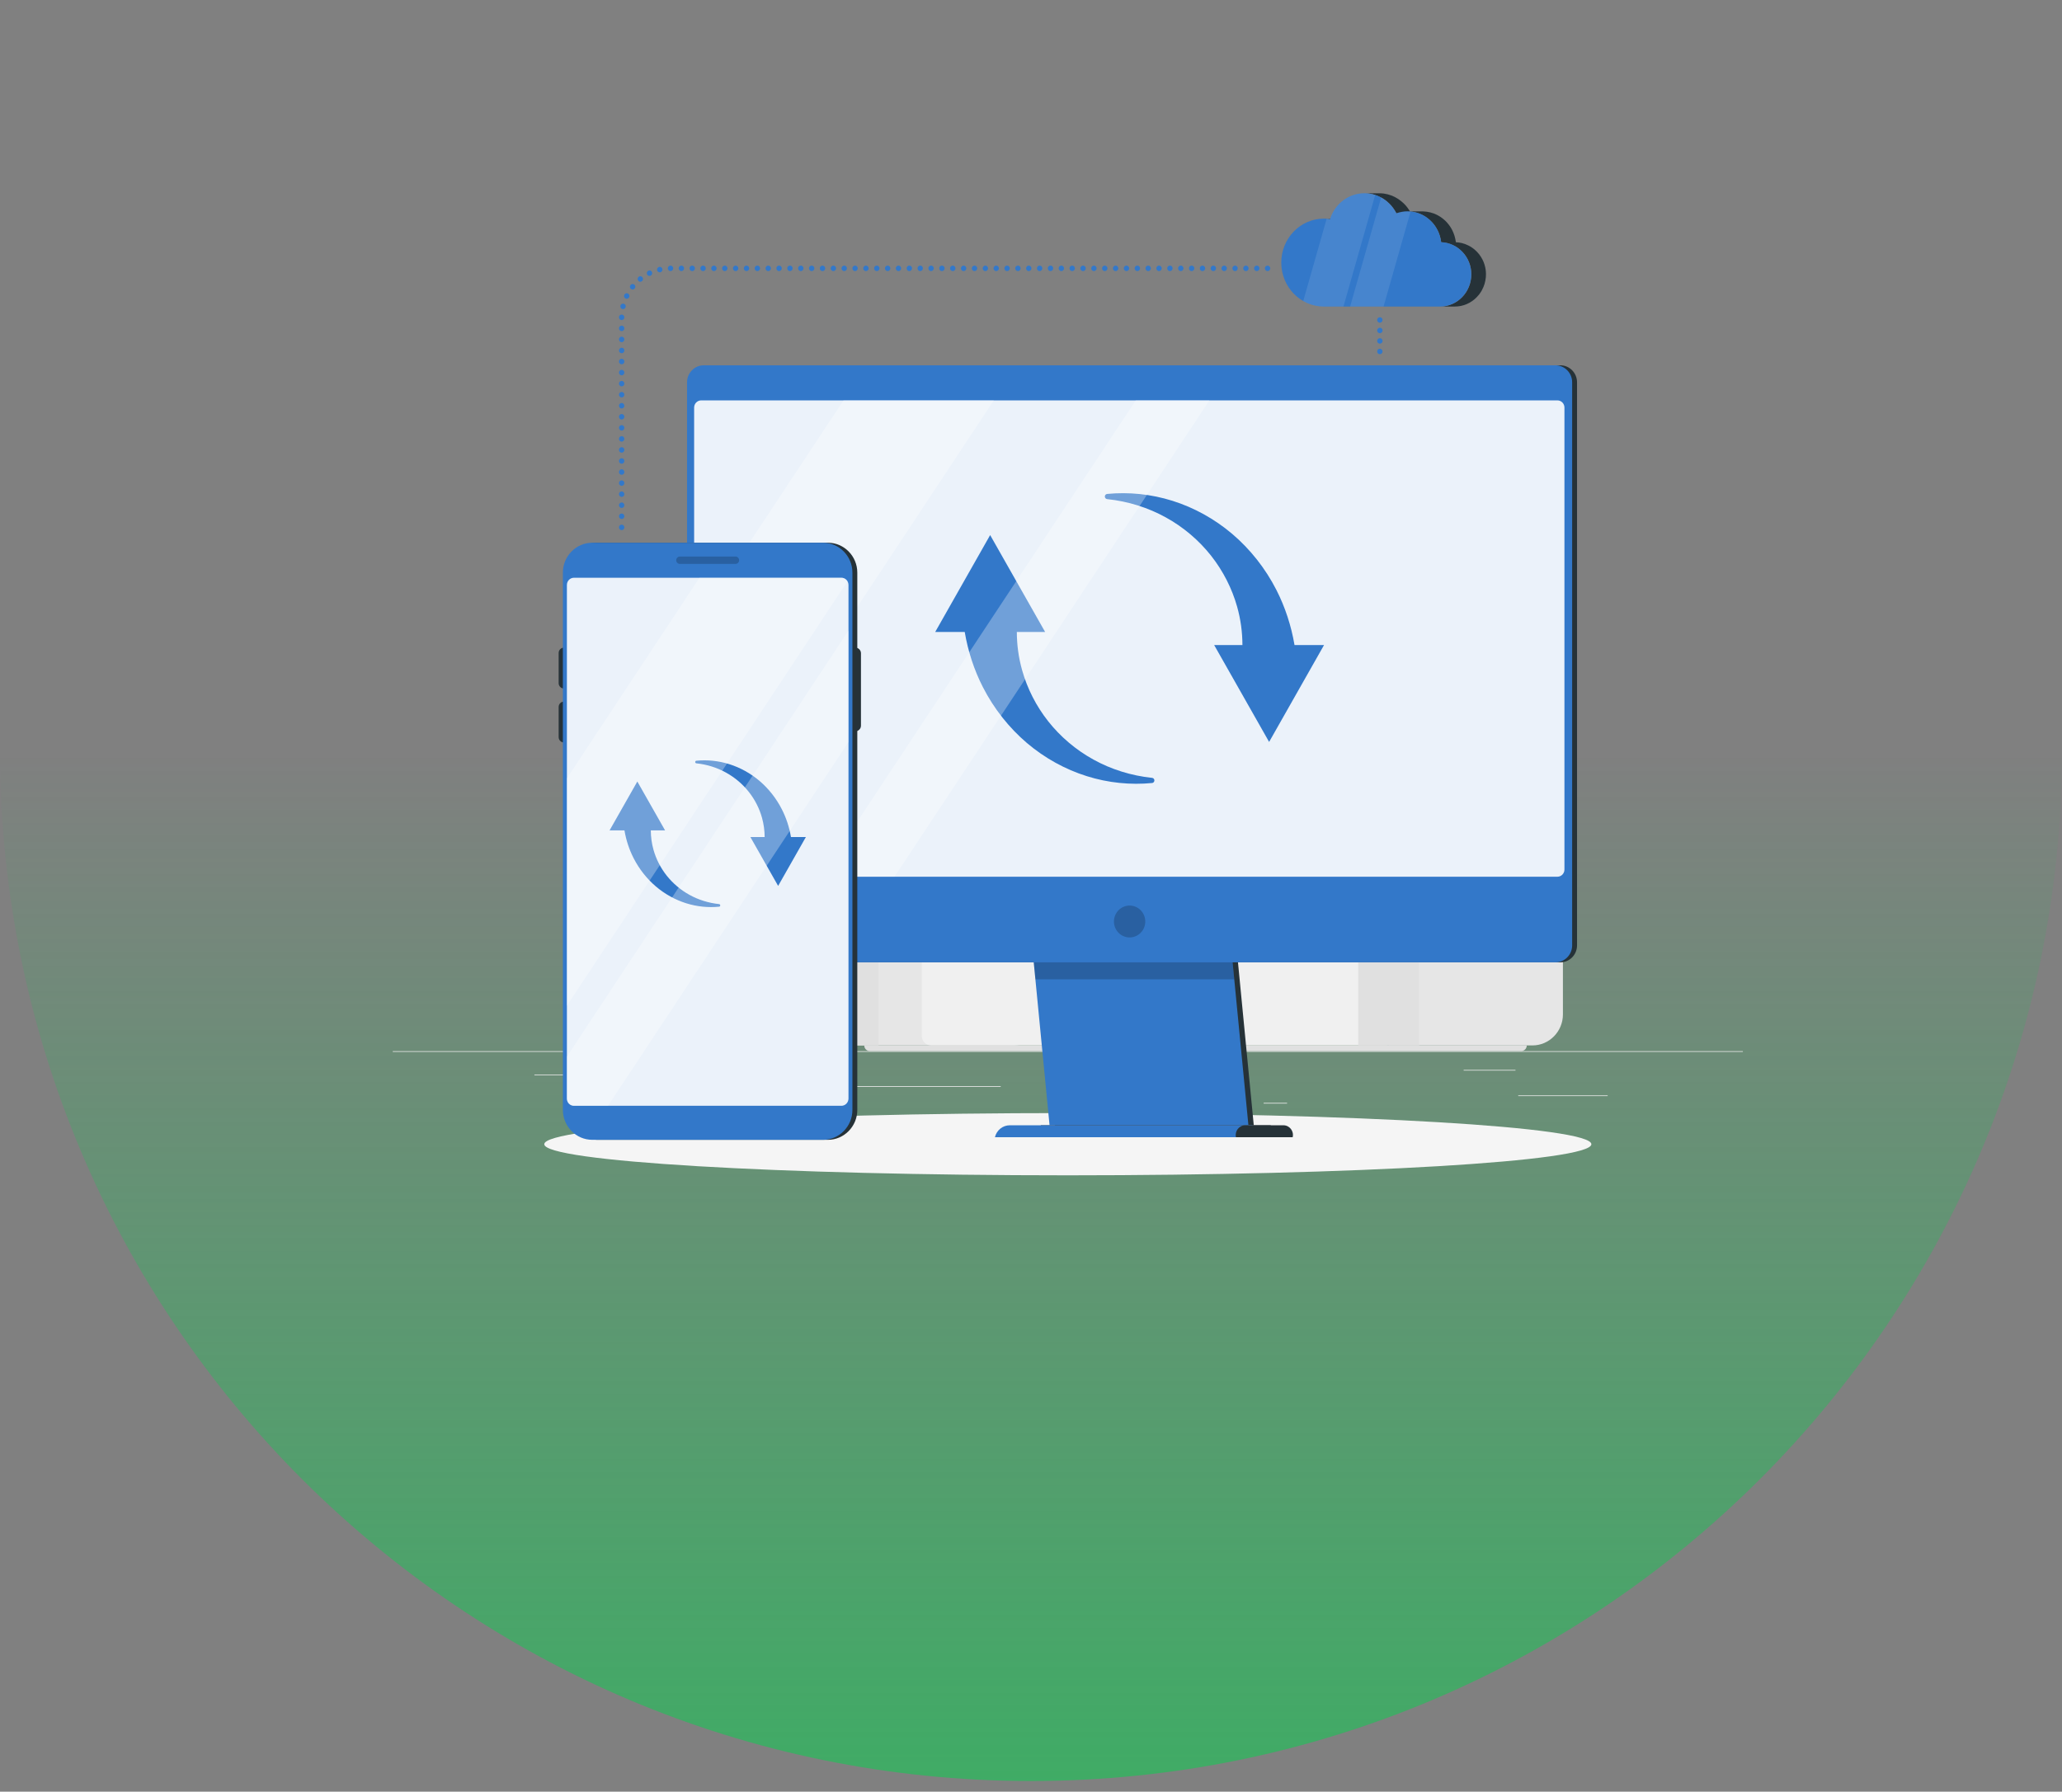 <svg width="84" height="73" viewBox="0 0 84 73" fill="none" xmlns="http://www.w3.org/2000/svg">
<rect x="0" y="0" width="84" height="73" fill="#808080" stroke="none"/>
<path d="M84 30.565C84 53.761 65.196 72.565 42 72.565C18.804 72.565 0 53.761 0 30.565C0 -7.563 22.025 35.418 45.221 35.418C68.417 35.418 84 7.369 84 30.565Z" fill="url(#paint0_linear_5661_8116)" fill-opacity="0.62"/>
<path d="M71 42.829H16V42.856H71V42.829Z" fill="#EBEBEB"/>
<path d="M65.491 44.631H61.848V44.658H65.491V44.631Z" fill="#EBEBEB"/>
<path d="M52.432 44.935H51.477V44.963H52.432V44.935Z" fill="#EBEBEB"/>
<path d="M61.736 43.592H59.625V43.619H61.736V43.592Z" fill="#EBEBEB"/>
<path d="M26.52 43.78H21.77V43.807H26.52V43.78Z" fill="#EBEBEB"/>
<path d="M28.196 43.78H27.5V43.807H28.196V43.78Z" fill="#EBEBEB"/>
<path d="M40.766 44.252H30.461V44.28H40.766V44.252Z" fill="#EBEBEB"/>
<path d="M32.118 42.417H34.164V31.524H32.118V42.417Z" fill="#F0F0F0"/>
<path d="M24.849 42.827H33.77V42.417H24.849V42.827Z" fill="#F0F0F0"/>
<path d="M32.117 31.525H24.457V42.418H32.117V31.525Z" fill="#F5F5F5"/>
<path d="M31.776 35.102V38.389H24.796V35.102H31.776ZM31.826 35.051H24.746V38.438H31.826V35.051Z" fill="#E0E0E0"/>
<path d="M28.587 36.748C28.587 36.917 28.452 37.055 28.286 37.055C28.12 37.055 27.984 36.917 27.984 36.748C27.984 36.579 28.12 36.441 28.286 36.441C28.452 36.441 28.587 36.579 28.587 36.748Z" fill="#E0E0E0"/>
<path d="M31.826 31.883H24.746V34.382H31.826V31.883Z" fill="#F0F0F0"/>
<path d="M31.826 39.108H24.746V41.607H31.826V39.108Z" fill="#F0F0F0"/>
<path d="M26.24 31.883H24.746V34.382H26.24V31.883Z" fill="#E0E0E0"/>
<path d="M26.24 39.108H24.746V41.607H26.24V39.108Z" fill="#E0E0E0"/>
<path d="M41.289 42.594C41.97 42.594 42.527 42.026 42.527 41.333V30.521C42.527 29.828 41.97 29.26 41.289 29.26H34.547V42.594H41.289Z" fill="#E6E6E6"/>
<path d="M34.547 29.26C33.866 29.26 33.309 29.828 33.309 30.521V41.049C33.309 41.903 33.987 42.594 34.825 42.594H35.786V30.521C35.786 29.827 35.228 29.26 34.547 29.26Z" fill="#E0E0E0"/>
<path d="M61.639 34.016L62.076 28.502C62.155 27.504 61.418 26.689 60.439 26.689H44.694C43.714 26.689 42.848 27.505 42.769 28.502L42.332 34.016C42.278 34.689 42.776 35.241 43.438 35.241H60.34C61.001 35.241 61.587 34.69 61.639 34.016Z" fill="#E0E0E0"/>
<path d="M59.436 34.016L59.873 28.502C59.952 27.504 59.215 26.689 58.236 26.689H42.491C41.511 26.689 40.645 27.505 40.566 28.502L40.129 34.016C40.075 34.689 40.573 35.241 41.234 35.241H58.137C58.798 35.241 59.383 34.69 59.436 34.016Z" fill="#F0F0F0"/>
<path d="M37.931 30.056C37.931 30.056 37.608 29.809 37.725 29.677C37.841 29.544 38.373 29.797 38.373 29.797C38.373 29.797 41.364 29.412 43.124 29.482C43.137 29.24 43.371 29.147 43.56 29.191C43.749 29.234 43.565 29.627 43.565 29.627C43.565 29.627 44.799 32.831 44.759 34.448C44.956 34.621 45.153 34.742 44.95 34.825C44.749 34.908 44.569 34.755 44.569 34.755C44.569 34.755 40.597 35.346 38.981 35.048C38.87 35.267 38.639 35.224 38.506 35.157C38.373 35.09 38.595 34.772 38.595 34.772C38.595 34.772 37.601 31.97 37.931 30.056Z" fill="white"/>
<path d="M62.43 42.594C63.111 42.594 63.669 42.026 63.669 41.333V30.521C63.669 29.828 63.111 29.26 62.43 29.26H56.57V42.594H62.43Z" fill="#E6E6E6"/>
<path d="M56.861 36.472V35.382C56.861 34.988 56.545 34.665 56.157 34.665H37.384C36.996 34.665 36.68 34.988 36.68 35.382V36.472C36.68 36.866 36.996 37.188 37.384 37.188H56.158C56.545 37.187 56.861 36.866 56.861 36.472Z" fill="#EBEBEB"/>
<path d="M56.86 42.211V37.57C56.86 37.36 56.691 37.187 56.484 37.187H37.927C37.72 37.187 37.551 37.36 37.551 37.57V42.211C37.551 42.421 37.72 42.593 37.927 42.593H56.484C56.692 42.593 56.86 42.421 56.86 42.211Z" fill="#F0F0F0"/>
<path d="M56.571 29.26C55.89 29.26 55.332 29.828 55.332 30.521V42.594H57.809V30.521C57.809 29.827 57.252 29.26 56.571 29.26Z" fill="#E0E0E0"/>
<path d="M61.967 42.827H35.437C35.31 42.827 35.207 42.722 35.207 42.593H62.196C62.197 42.722 62.093 42.827 61.967 42.827Z" fill="#E0E0E0"/>
<path d="M43.5 47.887C55.279 47.887 64.828 47.319 64.828 46.619C64.828 45.919 55.279 45.351 43.5 45.351C31.721 45.351 22.172 45.919 22.172 46.619C22.172 47.319 31.721 47.887 43.5 47.887Z" fill="#F5F5F5"/>
<path d="M63.566 39.209H28.866C28.493 39.209 28.188 38.898 28.188 38.518V15.575C28.188 15.195 28.493 14.884 28.866 14.884H63.566C63.939 14.884 64.244 15.195 64.244 15.575V38.518C64.244 38.899 63.94 39.209 63.566 39.209Z" fill="#263238"/>
<path d="M51.075 45.849H42.973L41.574 31.409H49.676L51.075 45.849Z" fill="#263238"/>
<path d="M50.857 45.849H42.756L41.355 31.409H49.457L50.857 45.849Z" fill="#3378C9"/>
<path d="M52.66 46.334H42.289L42.402 45.848H52.283C52.533 45.848 52.718 46.086 52.66 46.334Z" fill="#263238"/>
<path d="M50.902 46.334H40.531C40.598 46.05 40.848 45.848 41.135 45.848H51.015L50.902 46.334Z" fill="#3378C9"/>
<path d="M51.765 45.848H50.728C50.477 45.848 50.293 46.087 50.35 46.334H51.878" fill="#263238"/>
<path opacity="0.2" d="M49.457 31.408H41.355L42.179 39.901H50.281L49.457 31.408Z" fill="black"/>
<path d="M63.367 39.209H28.667C28.294 39.209 27.988 38.898 27.988 38.518V15.575C27.988 15.195 28.294 14.884 28.667 14.884H63.367C63.739 14.884 64.045 15.195 64.045 15.575V38.518C64.045 38.899 63.739 39.209 63.367 39.209Z" fill="#3378C9"/>
<path opacity="0.2" d="M46.017 38.195C46.369 38.195 46.655 37.905 46.655 37.546C46.655 37.187 46.369 36.896 46.017 36.896C45.665 36.896 45.379 37.187 45.379 37.546C45.379 37.905 45.665 38.195 46.017 38.195Z" fill="black"/>
<path opacity="0.9" d="M63.443 35.721H28.566C28.406 35.721 28.277 35.59 28.277 35.428V16.606C28.277 16.444 28.406 16.313 28.566 16.313H63.443C63.603 16.313 63.731 16.444 63.731 16.606V35.428C63.731 35.59 63.603 35.721 63.443 35.721Z" fill="white"/>
<path d="M46.934 31.693C46.083 31.604 45.267 31.348 44.546 30.949C43.824 30.552 43.196 30.014 42.701 29.389C42.207 28.763 41.848 28.051 41.64 27.312C41.493 26.796 41.424 26.269 41.423 25.748H42.575L40.336 21.801L38.098 25.748H39.3C39.434 26.536 39.683 27.297 40.037 27.99C40.489 28.877 41.108 29.654 41.834 30.273C42.562 30.891 43.398 31.349 44.271 31.623C45.145 31.899 46.056 31.988 46.933 31.903C46.981 31.899 47.021 31.86 47.026 31.808C47.033 31.75 46.991 31.698 46.934 31.693Z" fill="#3378C9"/>
<path d="M52.735 26.281C52.6 25.492 52.352 24.732 51.998 24.039C51.546 23.152 50.926 22.374 50.2 21.756C49.473 21.138 48.637 20.68 47.764 20.405C46.889 20.13 45.978 20.04 45.102 20.125C45.053 20.13 45.014 20.169 45.008 20.221C45.003 20.279 45.045 20.33 45.102 20.336C45.953 20.424 46.768 20.681 47.49 21.08C48.212 21.477 48.84 22.015 49.335 22.64C49.828 23.266 50.188 23.978 50.396 24.716C50.542 25.233 50.612 25.76 50.613 26.281H49.461L51.7 30.229L53.938 26.281H52.735Z" fill="#3378C9"/>
<g opacity="0.3">
<path d="M35.613 23.685L40.487 16.31H34.364L29.584 23.54L29.381 23.848L28.289 25.501V34.766L29.381 33.113L35.613 23.685Z" fill="white"/>
<path d="M46.27 16.31L40.066 25.696L33.793 35.186L33.441 35.718H36.441L40.066 30.237L49.269 16.31H46.27Z" fill="white"/>
</g>
<path d="M33.73 46.44H24.323C23.667 46.44 23.129 45.892 23.129 45.223V23.33C23.129 22.661 23.667 22.113 24.323 22.113H33.73C34.386 22.113 34.924 22.661 34.924 23.33V45.223C34.924 45.892 34.387 46.44 33.73 46.44Z" fill="#263238"/>
<path d="M34.849 29.794H34.689C34.566 29.794 34.465 29.691 34.465 29.566V26.617C34.465 26.491 34.566 26.388 34.689 26.388H34.849C34.972 26.388 35.073 26.491 35.073 26.617V29.566C35.073 29.691 34.972 29.794 34.849 29.794Z" fill="#263238"/>
<path d="M23.154 28.052H22.97C22.854 28.052 22.758 27.954 22.758 27.835V26.605C22.758 26.486 22.854 26.388 22.97 26.388H23.154C23.27 26.388 23.366 26.486 23.366 26.605V27.835C23.366 27.954 23.27 28.052 23.154 28.052Z" fill="#263238"/>
<path d="M23.154 30.25H22.97C22.854 30.25 22.758 30.153 22.758 30.034V28.803C22.758 28.684 22.854 28.587 22.97 28.587H23.154C23.27 28.587 23.366 28.684 23.366 28.803V30.034C23.366 30.153 23.27 30.25 23.154 30.25Z" fill="#263238"/>
<path d="M33.53 46.44H24.124C23.468 46.44 22.93 45.892 22.93 45.223V23.33C22.93 22.661 23.468 22.113 24.124 22.113H33.53C34.187 22.113 34.725 22.661 34.725 23.33V45.223C34.725 45.892 34.188 46.44 33.53 46.44Z" fill="#3378C9"/>
<path opacity="0.9" d="M34.275 45.054H23.382C23.222 45.054 23.094 44.923 23.094 44.761V23.834C23.094 23.671 23.222 23.54 23.382 23.54H34.276C34.436 23.54 34.565 23.671 34.565 23.834V44.761C34.563 44.923 34.435 45.054 34.275 45.054Z" fill="white"/>
<path d="M29.294 36.836C28.863 36.791 28.452 36.662 28.088 36.46C27.724 36.26 27.407 35.988 27.157 35.673C26.908 35.357 26.726 34.998 26.622 34.625C26.548 34.364 26.513 34.097 26.512 33.834H27.094L25.963 31.842L24.832 33.834H25.439C25.506 34.233 25.633 34.616 25.812 34.966C26.041 35.414 26.353 35.806 26.72 36.119C27.087 36.431 27.508 36.662 27.949 36.801C28.39 36.94 28.85 36.986 29.294 36.942C29.318 36.94 29.339 36.92 29.341 36.894C29.343 36.864 29.322 36.838 29.294 36.836Z" fill="#3378C9"/>
<path d="M32.221 34.103C32.154 33.704 32.028 33.321 31.849 32.971C31.621 32.523 31.308 32.131 30.942 31.818C30.575 31.507 30.153 31.275 29.712 31.136C29.271 30.997 28.811 30.951 28.368 30.995C28.344 30.997 28.323 31.017 28.321 31.043C28.317 31.072 28.339 31.098 28.368 31.101C28.798 31.146 29.209 31.275 29.573 31.477C29.938 31.677 30.254 31.949 30.504 32.264C30.754 32.58 30.935 32.939 31.04 33.312C31.113 33.573 31.149 33.84 31.15 34.103H30.568L31.699 36.095L32.83 34.103H32.221Z" fill="#3378C9"/>
<g opacity="0.3">
<path d="M34.523 23.685C34.473 23.599 34.381 23.54 34.275 23.54H28.495L28.291 23.848L23.094 31.712V40.978L28.291 33.113L34.523 23.685Z" fill="white"/>
<path d="M28.291 35.186L23.094 43.05V44.761C23.094 44.923 23.222 45.054 23.382 45.054H24.769L30.94 35.718L34.563 30.237V25.696L28.291 35.186Z" fill="white"/>
</g>
<path opacity="0.2" d="M27.694 22.675H29.962C30.044 22.675 30.11 22.743 30.11 22.826C30.11 22.909 30.044 22.976 29.962 22.976H27.694C27.613 22.976 27.547 22.909 27.547 22.826C27.547 22.744 27.613 22.675 27.694 22.675Z" fill="black"/>
<path d="M54.662 8.914C54.654 8.913 54.648 8.913 54.64 8.913C54.619 8.912 54.598 8.91 54.577 8.91C54.562 8.91 54.546 8.908 54.53 8.908H53.934C53.971 8.908 54.007 8.911 54.044 8.913C54.051 8.913 54.059 8.914 54.066 8.914C54.106 8.918 54.146 8.922 54.184 8.928H54.781C54.774 8.927 54.766 8.926 54.76 8.924C54.728 8.92 54.696 8.916 54.662 8.914Z" fill="#263238"/>
<path d="M60.529 11.299C60.532 11.258 60.534 11.218 60.534 11.178C60.534 11.169 60.534 11.159 60.534 11.15C60.533 11.117 60.531 11.086 60.529 11.053C60.528 11.047 60.526 11.039 60.526 11.032C60.524 11.015 60.523 11 60.521 10.983C60.519 10.97 60.517 10.958 60.514 10.946C60.512 10.93 60.509 10.916 60.506 10.9C60.5 10.875 60.495 10.851 60.487 10.826C60.484 10.812 60.48 10.799 60.476 10.784C60.475 10.78 60.474 10.774 60.471 10.77C60.462 10.741 60.452 10.712 60.441 10.683C60.438 10.676 60.435 10.67 60.433 10.665C60.421 10.636 60.408 10.606 60.393 10.578C60.39 10.572 60.387 10.564 60.382 10.557C60.366 10.526 60.348 10.494 60.328 10.464C60.325 10.459 60.321 10.453 60.316 10.446C60.3 10.421 60.281 10.395 60.264 10.371C60.259 10.366 60.255 10.359 60.249 10.353C60.227 10.325 60.204 10.298 60.18 10.273C60.175 10.267 60.17 10.263 60.165 10.257C60.154 10.246 60.144 10.235 60.133 10.225C60.125 10.217 60.116 10.21 60.107 10.202C60.095 10.191 60.083 10.18 60.07 10.168C60.053 10.154 60.036 10.14 60.018 10.127C60.005 10.117 59.992 10.107 59.979 10.098C59.973 10.094 59.968 10.089 59.962 10.086C59.939 10.07 59.917 10.055 59.893 10.042C59.892 10.042 59.891 10.041 59.891 10.041C59.869 10.027 59.846 10.015 59.822 10.004C59.817 10.002 59.812 9.999 59.806 9.997C59.779 9.984 59.751 9.971 59.722 9.96C59.712 9.956 59.703 9.951 59.692 9.947C59.688 9.946 59.685 9.945 59.683 9.943C59.655 9.933 59.627 9.925 59.598 9.918C59.586 9.914 59.575 9.91 59.564 9.906C59.563 9.906 59.561 9.906 59.56 9.905C59.52 9.895 59.48 9.887 59.439 9.882C59.436 9.882 59.434 9.881 59.433 9.881C59.391 9.875 59.349 9.871 59.307 9.869C59.304 9.854 59.303 9.838 59.301 9.824C59.299 9.807 59.294 9.791 59.292 9.775C59.289 9.759 59.287 9.741 59.282 9.724C59.277 9.699 59.27 9.675 59.264 9.65C59.259 9.634 59.256 9.619 59.251 9.603C59.249 9.6 59.248 9.595 59.247 9.592C59.237 9.56 59.225 9.529 59.213 9.498C59.21 9.491 59.208 9.484 59.204 9.476C59.192 9.447 59.179 9.419 59.166 9.391C59.161 9.382 59.157 9.373 59.153 9.364C59.135 9.331 59.117 9.298 59.098 9.267C59.095 9.264 59.093 9.261 59.092 9.258C59.073 9.229 59.055 9.201 59.034 9.174C59.028 9.166 59.022 9.158 59.015 9.149C58.994 9.122 58.973 9.097 58.951 9.072C58.949 9.069 58.947 9.066 58.944 9.063C58.924 9.041 58.903 9.019 58.881 8.998C58.877 8.995 58.872 8.991 58.869 8.987C58.856 8.975 58.841 8.962 58.827 8.95C58.81 8.935 58.794 8.921 58.776 8.907C58.762 8.896 58.747 8.885 58.731 8.874C58.719 8.865 58.708 8.856 58.696 8.848C58.688 8.842 58.681 8.838 58.673 8.833C58.664 8.828 58.655 8.822 58.647 8.817C58.619 8.8 58.592 8.783 58.563 8.769C58.559 8.766 58.554 8.763 58.549 8.761C58.548 8.76 58.545 8.76 58.544 8.758C58.538 8.755 58.531 8.753 58.525 8.749C58.489 8.733 58.454 8.717 58.418 8.702C58.412 8.7 58.408 8.698 58.404 8.696C58.392 8.691 58.38 8.689 58.369 8.686C58.343 8.677 58.316 8.668 58.288 8.661C58.28 8.659 58.273 8.655 58.264 8.653C58.254 8.651 58.243 8.65 58.233 8.648C58.207 8.642 58.18 8.636 58.154 8.632C58.143 8.63 58.133 8.627 58.122 8.626C58.114 8.625 58.105 8.625 58.098 8.624C58.068 8.621 58.038 8.618 58.009 8.616C57.996 8.615 57.984 8.614 57.971 8.613C57.959 8.613 57.947 8.613 57.935 8.613H57.438C57.433 8.605 57.429 8.598 57.425 8.59C57.418 8.58 57.411 8.57 57.405 8.56C57.39 8.537 57.375 8.514 57.358 8.492C57.351 8.481 57.343 8.471 57.335 8.459C57.319 8.437 57.301 8.416 57.283 8.394C57.276 8.385 57.268 8.378 57.262 8.369C57.236 8.34 57.21 8.312 57.182 8.286C57.181 8.285 57.181 8.285 57.18 8.284C57.177 8.28 57.173 8.277 57.169 8.275C57.145 8.252 57.121 8.23 57.096 8.21C57.086 8.202 57.076 8.194 57.066 8.186C57.045 8.169 57.024 8.154 57.002 8.138C56.997 8.133 56.99 8.129 56.984 8.125C56.978 8.12 56.972 8.117 56.966 8.112C56.954 8.104 56.942 8.097 56.928 8.089C56.913 8.08 56.899 8.071 56.883 8.062C56.87 8.054 56.857 8.047 56.845 8.041C56.837 8.037 56.831 8.033 56.823 8.028C56.818 8.026 56.813 8.024 56.809 8.021C56.766 8 56.722 7.98 56.676 7.963C56.675 7.963 56.674 7.962 56.673 7.962C56.67 7.961 56.666 7.96 56.662 7.959C56.624 7.945 56.584 7.933 56.544 7.922C56.538 7.921 56.532 7.917 56.527 7.916C56.523 7.915 56.518 7.915 56.513 7.914C56.47 7.904 56.426 7.895 56.381 7.888C56.38 7.888 56.378 7.887 56.376 7.887C56.348 7.883 56.318 7.88 56.289 7.878C56.282 7.877 56.274 7.877 56.265 7.877C56.249 7.876 56.233 7.875 56.217 7.875C56.203 7.875 56.19 7.875 56.178 7.875H55.582C55.612 7.875 55.64 7.876 55.67 7.878C55.678 7.878 55.685 7.879 55.694 7.879C55.725 7.881 55.756 7.885 55.785 7.889C55.831 7.896 55.875 7.905 55.917 7.915C55.928 7.917 55.938 7.921 55.949 7.923C55.989 7.933 56.029 7.945 56.067 7.96C56.072 7.962 56.077 7.963 56.081 7.964C56.127 7.981 56.17 8.001 56.213 8.023C56.225 8.028 56.238 8.035 56.25 8.041C56.263 8.047 56.276 8.055 56.288 8.062C56.304 8.071 56.319 8.08 56.333 8.089C56.345 8.097 56.359 8.104 56.371 8.112C56.383 8.12 56.395 8.129 56.407 8.137C56.429 8.153 56.45 8.168 56.471 8.185C56.481 8.193 56.491 8.201 56.501 8.209C56.526 8.23 56.55 8.251 56.574 8.275C56.579 8.278 56.582 8.281 56.586 8.286C56.614 8.313 56.64 8.341 56.666 8.37C56.673 8.378 56.68 8.387 56.686 8.396C56.704 8.417 56.722 8.438 56.739 8.461C56.747 8.471 56.755 8.482 56.762 8.493C56.778 8.515 56.793 8.538 56.809 8.561C56.815 8.571 56.822 8.581 56.828 8.592C56.848 8.625 56.868 8.659 56.886 8.693H57.482C57.468 8.668 57.455 8.643 57.441 8.62C57.461 8.621 57.482 8.622 57.502 8.624C57.52 8.626 57.539 8.63 57.558 8.632C57.584 8.636 57.61 8.642 57.637 8.648C57.656 8.652 57.673 8.657 57.691 8.661C57.718 8.669 57.745 8.677 57.772 8.686C57.789 8.691 57.805 8.697 57.821 8.702C57.857 8.716 57.892 8.732 57.927 8.749C57.935 8.753 57.944 8.756 57.951 8.761C57.956 8.763 57.96 8.766 57.966 8.769C57.994 8.783 58.022 8.8 58.049 8.817C58.058 8.822 58.067 8.828 58.076 8.833C58.096 8.847 58.115 8.86 58.134 8.875C58.149 8.886 58.165 8.897 58.179 8.909C58.197 8.922 58.213 8.937 58.23 8.951C58.244 8.963 58.258 8.976 58.272 8.988C58.298 9.013 58.322 9.037 58.346 9.064C58.349 9.068 58.351 9.07 58.354 9.073C58.376 9.098 58.398 9.124 58.418 9.15C58.424 9.158 58.43 9.166 58.437 9.175C58.456 9.202 58.476 9.23 58.495 9.259C58.497 9.262 58.499 9.265 58.5 9.268C58.52 9.299 58.538 9.332 58.555 9.365C58.56 9.374 58.564 9.383 58.569 9.392C58.583 9.42 58.595 9.448 58.607 9.477C58.61 9.484 58.614 9.491 58.616 9.499C58.629 9.533 58.642 9.568 58.653 9.604C58.658 9.62 58.662 9.635 58.666 9.651C58.673 9.676 58.68 9.699 58.685 9.725C58.688 9.742 58.692 9.76 58.695 9.777C58.7 9.808 58.706 9.839 58.71 9.871C58.753 9.872 58.795 9.876 58.837 9.882C58.839 9.882 58.841 9.883 58.843 9.883C58.884 9.889 58.925 9.896 58.963 9.906C58.977 9.91 58.99 9.914 59.002 9.918C59.031 9.925 59.058 9.933 59.087 9.943C59.1 9.948 59.113 9.955 59.126 9.96C59.155 9.971 59.182 9.984 59.21 9.997C59.238 10.012 59.267 10.025 59.294 10.042C59.296 10.042 59.297 10.043 59.297 10.043C59.326 10.061 59.355 10.08 59.383 10.099C59.396 10.108 59.409 10.118 59.422 10.128C59.44 10.142 59.457 10.155 59.474 10.17C59.487 10.181 59.499 10.192 59.511 10.203C59.531 10.221 59.55 10.239 59.568 10.258C59.574 10.264 59.578 10.268 59.584 10.274C59.608 10.3 59.631 10.326 59.653 10.354C59.657 10.36 59.662 10.367 59.667 10.372C59.686 10.397 59.704 10.422 59.72 10.447C59.724 10.453 59.728 10.459 59.732 10.465C59.751 10.496 59.77 10.527 59.786 10.558C59.789 10.565 59.793 10.573 59.797 10.58C59.812 10.608 59.825 10.637 59.837 10.666C59.839 10.672 59.842 10.678 59.844 10.684C59.858 10.716 59.869 10.751 59.88 10.784C59.884 10.798 59.887 10.811 59.891 10.826C59.897 10.851 59.904 10.875 59.909 10.9C59.913 10.916 59.915 10.93 59.918 10.946C59.923 10.975 59.928 11.003 59.93 11.032C59.931 11.039 59.932 11.047 59.932 11.053C59.936 11.095 59.938 11.136 59.938 11.178C59.938 11.22 59.936 11.263 59.931 11.305C59.928 11.336 59.924 11.366 59.918 11.396C59.916 11.411 59.915 11.425 59.912 11.44C59.903 11.483 59.893 11.527 59.88 11.569C59.88 11.57 59.879 11.572 59.879 11.573C59.865 11.614 59.851 11.656 59.835 11.695C59.83 11.705 59.825 11.715 59.82 11.725C59.805 11.759 59.789 11.793 59.772 11.825C59.759 11.848 59.744 11.873 59.73 11.896C59.726 11.902 59.721 11.909 59.717 11.916C59.696 11.947 59.674 11.978 59.65 12.008C59.647 12.012 59.643 12.015 59.64 12.02C59.616 12.049 59.592 12.078 59.565 12.105C59.565 12.105 59.565 12.105 59.564 12.106C59.538 12.133 59.51 12.159 59.481 12.183C59.477 12.187 59.473 12.191 59.468 12.195C59.441 12.218 59.412 12.239 59.384 12.261C59.378 12.264 59.373 12.268 59.367 12.272C59.337 12.292 59.307 12.311 59.276 12.329C59.271 12.331 59.266 12.335 59.261 12.337C59.228 12.355 59.194 12.373 59.16 12.387C59.125 12.403 59.09 12.415 59.054 12.428C59.048 12.43 59.043 12.431 59.037 12.433C59.002 12.444 58.967 12.453 58.93 12.461C58.924 12.462 58.917 12.464 58.911 12.466C58.874 12.473 58.838 12.479 58.801 12.482C58.795 12.484 58.79 12.484 58.783 12.484C58.743 12.487 58.704 12.49 58.664 12.49H59.26C59.301 12.49 59.341 12.488 59.379 12.484C59.385 12.484 59.39 12.482 59.397 12.482C59.434 12.478 59.471 12.472 59.507 12.466C59.513 12.464 59.52 12.463 59.527 12.461C59.563 12.453 59.598 12.444 59.633 12.433C59.639 12.432 59.644 12.43 59.65 12.428C59.686 12.415 59.721 12.403 59.757 12.387C59.792 12.372 59.825 12.355 59.858 12.337C59.862 12.335 59.868 12.332 59.872 12.329C59.904 12.311 59.934 12.292 59.963 12.272C59.969 12.268 59.974 12.264 59.98 12.261C60.01 12.239 60.038 12.218 60.065 12.195C60.069 12.191 60.073 12.187 60.078 12.183C60.106 12.159 60.134 12.133 60.16 12.106C60.16 12.106 60.16 12.106 60.161 12.105C60.188 12.078 60.212 12.049 60.236 12.02C60.239 12.015 60.243 12.012 60.246 12.008C60.248 12.004 60.25 12.002 60.254 11.999C60.275 11.972 60.294 11.944 60.313 11.916C60.318 11.909 60.322 11.902 60.326 11.896C60.337 11.878 60.349 11.86 60.36 11.841C60.364 11.835 60.366 11.829 60.368 11.824C60.386 11.791 60.402 11.759 60.416 11.724C60.42 11.716 60.425 11.709 60.429 11.7C60.43 11.697 60.43 11.695 60.431 11.694C60.447 11.654 60.463 11.613 60.475 11.572C60.475 11.571 60.476 11.57 60.476 11.567C60.489 11.525 60.499 11.482 60.508 11.439C60.508 11.438 60.509 11.436 60.509 11.435C60.511 11.422 60.512 11.408 60.514 11.395C60.519 11.365 60.524 11.336 60.528 11.304C60.528 11.303 60.529 11.301 60.529 11.299Z" fill="#263238"/>
<path d="M55.582 7.874C56.149 7.874 56.64 8.206 56.885 8.691C57.026 8.641 57.179 8.61 57.339 8.61C58.046 8.61 58.628 9.16 58.708 9.867C59.389 9.892 59.935 10.469 59.935 11.178C59.935 11.902 59.365 12.49 58.661 12.49H53.932C52.972 12.49 52.195 11.688 52.195 10.699C52.195 9.71 52.973 8.908 53.932 8.908C54.018 8.908 54.102 8.915 54.183 8.927C54.372 8.316 54.928 7.874 55.582 7.874Z" fill="#3378C9"/>
<g opacity="0.1">
<path d="M55.581 7.874C54.927 7.874 54.371 8.316 54.183 8.926C54.138 8.92 54.092 8.915 54.045 8.912L53.09 12.266C53.338 12.408 53.626 12.49 53.932 12.49H54.728L56.021 7.944C55.883 7.898 55.735 7.874 55.581 7.874Z" fill="white"/>
<path d="M57.336 8.611C57.177 8.611 57.024 8.64 56.882 8.691C56.745 8.417 56.528 8.192 56.264 8.048L55 12.49H56.362L57.464 8.617C57.422 8.613 57.379 8.611 57.336 8.611Z" fill="white"/>
</g>
<path d="M51.637 11.045C51.609 11.045 51.58 11.033 51.559 11.013C51.538 10.992 51.527 10.964 51.527 10.933C51.527 10.904 51.539 10.875 51.559 10.854C51.6 10.812 51.674 10.812 51.714 10.854C51.735 10.875 51.746 10.903 51.746 10.933C51.746 10.963 51.734 10.992 51.714 11.013C51.694 11.034 51.666 11.045 51.637 11.045Z" fill="#3378C9"/>
<path d="M25.215 21.035C25.215 20.973 25.264 20.923 25.325 20.923C25.385 20.923 25.435 20.973 25.435 21.035C25.435 21.096 25.385 21.147 25.325 21.147C25.264 21.147 25.215 21.096 25.215 21.035ZM25.215 20.584C25.215 20.523 25.264 20.472 25.325 20.472C25.385 20.472 25.435 20.523 25.435 20.584C25.435 20.646 25.385 20.696 25.325 20.696C25.264 20.696 25.215 20.646 25.215 20.584ZM25.215 20.134C25.215 20.073 25.264 20.022 25.325 20.022C25.385 20.022 25.435 20.073 25.435 20.134C25.435 20.196 25.385 20.246 25.325 20.246C25.264 20.246 25.215 20.196 25.215 20.134ZM25.215 19.683C25.215 19.621 25.264 19.571 25.325 19.571C25.385 19.571 25.435 19.621 25.435 19.683C25.435 19.744 25.385 19.795 25.325 19.795C25.264 19.795 25.215 19.745 25.215 19.683ZM25.215 19.233C25.215 19.171 25.264 19.12 25.325 19.12C25.385 19.12 25.435 19.171 25.435 19.233C25.435 19.294 25.385 19.345 25.325 19.345C25.264 19.345 25.215 19.295 25.215 19.233ZM25.215 18.782C25.215 18.721 25.264 18.67 25.325 18.67C25.385 18.67 25.435 18.721 25.435 18.782C25.435 18.844 25.385 18.894 25.325 18.894C25.264 18.894 25.215 18.845 25.215 18.782ZM25.215 18.332C25.215 18.27 25.264 18.22 25.325 18.22C25.385 18.22 25.435 18.27 25.435 18.332C25.435 18.394 25.385 18.444 25.325 18.444C25.264 18.444 25.215 18.395 25.215 18.332ZM25.215 17.882C25.215 17.82 25.264 17.77 25.325 17.77C25.385 17.77 25.435 17.82 25.435 17.882C25.435 17.943 25.385 17.994 25.325 17.994C25.264 17.994 25.215 17.945 25.215 17.882ZM25.215 17.431C25.215 17.37 25.264 17.32 25.325 17.32C25.385 17.32 25.435 17.37 25.435 17.431C25.435 17.493 25.385 17.544 25.325 17.544C25.264 17.544 25.215 17.493 25.215 17.431ZM25.215 16.981C25.215 16.92 25.264 16.869 25.325 16.869C25.385 16.869 25.435 16.92 25.435 16.981C25.435 17.043 25.385 17.093 25.325 17.093C25.264 17.093 25.215 17.043 25.215 16.981ZM25.215 16.531C25.215 16.469 25.264 16.419 25.325 16.419C25.385 16.419 25.435 16.469 25.435 16.531C25.435 16.593 25.385 16.643 25.325 16.643C25.264 16.643 25.215 16.593 25.215 16.531ZM25.215 16.081C25.215 16.019 25.264 15.969 25.325 15.969C25.385 15.969 25.435 16.019 25.435 16.081C25.435 16.142 25.385 16.193 25.325 16.193C25.264 16.193 25.215 16.142 25.215 16.081ZM25.215 15.631C25.215 15.569 25.264 15.519 25.325 15.519C25.385 15.519 25.435 15.569 25.435 15.631C25.435 15.692 25.385 15.743 25.325 15.743C25.264 15.743 25.215 15.692 25.215 15.631ZM25.215 15.18C25.215 15.119 25.264 15.068 25.325 15.068C25.385 15.068 25.435 15.119 25.435 15.18C25.435 15.242 25.385 15.292 25.325 15.292C25.264 15.292 25.215 15.242 25.215 15.18ZM25.215 14.73C25.215 14.668 25.264 14.618 25.325 14.618C25.385 14.618 25.435 14.668 25.435 14.73C25.435 14.792 25.385 14.842 25.325 14.842C25.264 14.842 25.215 14.792 25.215 14.73ZM25.215 14.28C25.215 14.218 25.264 14.168 25.325 14.168C25.385 14.168 25.435 14.218 25.435 14.28C25.435 14.341 25.385 14.392 25.325 14.392C25.264 14.392 25.215 14.341 25.215 14.28ZM25.215 13.83C25.215 13.768 25.264 13.718 25.325 13.718C25.385 13.718 25.435 13.768 25.435 13.83C25.435 13.891 25.385 13.942 25.325 13.942C25.264 13.942 25.215 13.891 25.215 13.83ZM25.215 13.379C25.215 13.318 25.264 13.267 25.325 13.267C25.385 13.267 25.435 13.318 25.435 13.379C25.435 13.441 25.385 13.491 25.325 13.491C25.264 13.491 25.215 13.441 25.215 13.379ZM25.323 13.041C25.262 13.04 25.214 12.99 25.215 12.927C25.216 12.865 25.265 12.816 25.327 12.817C25.388 12.818 25.436 12.869 25.435 12.931C25.434 12.993 25.385 13.041 25.325 13.041C25.325 13.041 25.324 13.041 25.323 13.041ZM25.355 12.592C25.295 12.577 25.259 12.517 25.273 12.457C25.288 12.396 25.347 12.359 25.406 12.374C25.466 12.388 25.502 12.449 25.488 12.509C25.476 12.561 25.43 12.594 25.381 12.594C25.372 12.595 25.363 12.594 25.355 12.592ZM25.482 12.161C25.427 12.134 25.405 12.066 25.433 12.011C25.459 11.955 25.526 11.932 25.58 11.96C25.635 11.988 25.657 12.056 25.63 12.11C25.611 12.15 25.571 12.173 25.531 12.173C25.515 12.173 25.499 12.169 25.482 12.161ZM25.701 11.77C25.654 11.731 25.647 11.66 25.686 11.612C25.724 11.564 25.794 11.557 25.841 11.595C25.888 11.634 25.895 11.705 25.857 11.753C25.835 11.78 25.803 11.795 25.771 11.795C25.746 11.796 25.721 11.787 25.701 11.77ZM25.998 11.437C25.961 11.389 25.968 11.319 26.017 11.279C26.064 11.241 26.133 11.249 26.171 11.298C26.208 11.347 26.201 11.417 26.152 11.455C26.132 11.471 26.108 11.479 26.084 11.479C26.052 11.48 26.02 11.465 25.998 11.437ZM26.36 11.179C26.334 11.123 26.357 11.055 26.412 11.03C26.467 11.003 26.533 11.026 26.558 11.082C26.584 11.138 26.561 11.205 26.506 11.231C26.491 11.239 26.474 11.242 26.459 11.242C26.418 11.242 26.379 11.219 26.36 11.179ZM26.769 11.008C26.756 10.948 26.793 10.889 26.853 10.874C26.912 10.861 26.971 10.899 26.984 10.959C26.997 11.02 26.959 11.079 26.9 11.093C26.892 11.096 26.884 11.096 26.876 11.096C26.826 11.096 26.78 11.06 26.769 11.008ZM51.087 10.933C51.087 10.872 51.136 10.821 51.197 10.821C51.257 10.821 51.307 10.872 51.307 10.933C51.307 10.995 51.257 11.045 51.197 11.045C51.136 11.045 51.087 10.996 51.087 10.933ZM50.645 10.933C50.645 10.872 50.694 10.821 50.755 10.821C50.815 10.821 50.865 10.872 50.865 10.933C50.865 10.995 50.815 11.045 50.755 11.045C50.694 11.045 50.645 10.996 50.645 10.933ZM50.203 10.933C50.203 10.872 50.252 10.821 50.312 10.821C50.373 10.821 50.422 10.872 50.422 10.933C50.422 10.995 50.373 11.045 50.312 11.045C50.252 11.045 50.203 10.996 50.203 10.933ZM49.76 10.933C49.76 10.872 49.81 10.821 49.87 10.821C49.931 10.821 49.98 10.872 49.98 10.933C49.98 10.995 49.931 11.045 49.87 11.045C49.81 11.045 49.76 10.996 49.76 10.933ZM49.318 10.933C49.318 10.872 49.368 10.821 49.428 10.821C49.489 10.821 49.538 10.872 49.538 10.933C49.538 10.995 49.489 11.045 49.428 11.045C49.368 11.045 49.318 10.996 49.318 10.933ZM48.876 10.933C48.876 10.872 48.925 10.821 48.986 10.821C49.046 10.821 49.096 10.872 49.096 10.933C49.096 10.995 49.046 11.045 48.986 11.045C48.924 11.045 48.876 10.996 48.876 10.933ZM48.434 10.933C48.434 10.872 48.483 10.821 48.544 10.821C48.604 10.821 48.654 10.872 48.654 10.933C48.654 10.995 48.604 11.045 48.544 11.045C48.482 11.045 48.434 10.996 48.434 10.933ZM47.992 10.933C47.992 10.872 48.041 10.821 48.102 10.821C48.162 10.821 48.212 10.872 48.212 10.933C48.212 10.995 48.162 11.045 48.102 11.045C48.04 11.045 47.992 10.996 47.992 10.933ZM47.549 10.933C47.549 10.872 47.599 10.821 47.659 10.821C47.72 10.821 47.769 10.872 47.769 10.933C47.769 10.995 47.72 11.045 47.659 11.045C47.598 11.045 47.549 10.996 47.549 10.933ZM47.106 10.933C47.106 10.872 47.156 10.821 47.216 10.821C47.276 10.821 47.326 10.872 47.326 10.933C47.326 10.995 47.276 11.045 47.216 11.045C47.156 11.045 47.106 10.996 47.106 10.933ZM46.664 10.933C46.664 10.872 46.713 10.821 46.774 10.821C46.834 10.821 46.884 10.872 46.884 10.933C46.884 10.995 46.834 11.045 46.774 11.045C46.713 11.045 46.664 10.996 46.664 10.933ZM46.222 10.933C46.222 10.872 46.271 10.821 46.332 10.821C46.392 10.821 46.442 10.872 46.442 10.933C46.442 10.995 46.392 11.045 46.332 11.045C46.271 11.045 46.222 10.996 46.222 10.933ZM45.779 10.933C45.779 10.872 45.829 10.821 45.889 10.821C45.95 10.821 45.999 10.872 45.999 10.933C45.999 10.995 45.95 11.045 45.889 11.045C45.829 11.045 45.779 10.996 45.779 10.933ZM45.337 10.933C45.337 10.872 45.387 10.821 45.447 10.821C45.508 10.821 45.557 10.872 45.557 10.933C45.557 10.995 45.508 11.045 45.447 11.045C45.387 11.045 45.337 10.996 45.337 10.933ZM44.895 10.933C44.895 10.872 44.944 10.821 45.005 10.821C45.066 10.821 45.115 10.872 45.115 10.933C45.115 10.995 45.066 11.045 45.005 11.045C44.944 11.045 44.895 10.996 44.895 10.933ZM44.453 10.933C44.453 10.872 44.502 10.821 44.563 10.821C44.623 10.821 44.673 10.872 44.673 10.933C44.673 10.995 44.623 11.045 44.563 11.045C44.502 11.045 44.453 10.996 44.453 10.933ZM44.011 10.933C44.011 10.872 44.06 10.821 44.121 10.821C44.181 10.821 44.231 10.872 44.231 10.933C44.231 10.995 44.181 11.045 44.121 11.045C44.06 11.045 44.011 10.996 44.011 10.933ZM43.568 10.933C43.568 10.872 43.618 10.821 43.678 10.821C43.739 10.821 43.788 10.872 43.788 10.933C43.788 10.995 43.739 11.045 43.678 11.045C43.618 11.045 43.568 10.996 43.568 10.933ZM43.126 10.933C43.126 10.872 43.176 10.821 43.236 10.821C43.297 10.821 43.346 10.872 43.346 10.933C43.346 10.995 43.297 11.045 43.236 11.045C43.176 11.045 43.126 10.996 43.126 10.933ZM42.684 10.933C42.684 10.872 42.733 10.821 42.794 10.821C42.855 10.821 42.904 10.872 42.904 10.933C42.904 10.995 42.855 11.045 42.794 11.045C42.733 11.045 42.684 10.996 42.684 10.933ZM42.242 10.933C42.242 10.872 42.291 10.821 42.352 10.821C42.412 10.821 42.462 10.872 42.462 10.933C42.462 10.995 42.412 11.045 42.352 11.045C42.291 11.045 42.242 10.996 42.242 10.933ZM41.8 10.933C41.8 10.872 41.849 10.821 41.91 10.821C41.97 10.821 42.02 10.872 42.02 10.933C42.02 10.995 41.97 11.045 41.91 11.045C41.849 11.045 41.8 10.996 41.8 10.933ZM41.357 10.933C41.357 10.872 41.407 10.821 41.467 10.821C41.528 10.821 41.577 10.872 41.577 10.933C41.577 10.995 41.528 11.045 41.467 11.045C41.407 11.045 41.357 10.996 41.357 10.933ZM40.915 10.933C40.915 10.872 40.965 10.821 41.025 10.821C41.086 10.821 41.135 10.872 41.135 10.933C41.135 10.995 41.086 11.045 41.025 11.045C40.965 11.045 40.915 10.996 40.915 10.933ZM40.473 10.933C40.473 10.872 40.523 10.821 40.583 10.821C40.644 10.821 40.693 10.872 40.693 10.933C40.693 10.995 40.644 11.045 40.583 11.045C40.521 11.045 40.473 10.996 40.473 10.933ZM40.031 10.933C40.031 10.872 40.08 10.821 40.141 10.821C40.201 10.821 40.251 10.872 40.251 10.933C40.251 10.995 40.201 11.045 40.141 11.045C40.079 11.045 40.031 10.996 40.031 10.933ZM39.589 10.933C39.589 10.872 39.638 10.821 39.699 10.821C39.759 10.821 39.809 10.872 39.809 10.933C39.809 10.995 39.759 11.045 39.699 11.045C39.637 11.045 39.589 10.996 39.589 10.933ZM39.145 10.933C39.145 10.872 39.195 10.821 39.255 10.821C39.316 10.821 39.365 10.872 39.365 10.933C39.365 10.995 39.316 11.045 39.255 11.045C39.195 11.045 39.145 10.996 39.145 10.933ZM38.703 10.933C38.703 10.872 38.753 10.821 38.813 10.821C38.874 10.821 38.923 10.872 38.923 10.933C38.923 10.995 38.874 11.045 38.813 11.045C38.753 11.045 38.703 10.996 38.703 10.933ZM38.261 10.933C38.261 10.872 38.31 10.821 38.371 10.821C38.431 10.821 38.481 10.872 38.481 10.933C38.481 10.995 38.431 11.045 38.371 11.045C38.31 11.045 38.261 10.996 38.261 10.933ZM37.819 10.933C37.819 10.872 37.868 10.821 37.929 10.821C37.989 10.821 38.039 10.872 38.039 10.933C38.039 10.995 37.989 11.045 37.929 11.045C37.868 11.045 37.819 10.996 37.819 10.933ZM37.377 10.933C37.377 10.872 37.426 10.821 37.486 10.821C37.547 10.821 37.596 10.872 37.596 10.933C37.596 10.995 37.547 11.045 37.486 11.045C37.426 11.045 37.377 10.996 37.377 10.933ZM36.934 10.933C36.934 10.872 36.984 10.821 37.044 10.821C37.105 10.821 37.154 10.872 37.154 10.933C37.154 10.995 37.105 11.045 37.044 11.045C36.984 11.045 36.934 10.996 36.934 10.933ZM36.492 10.933C36.492 10.872 36.542 10.821 36.602 10.821C36.663 10.821 36.712 10.872 36.712 10.933C36.712 10.995 36.663 11.045 36.602 11.045C36.542 11.045 36.492 10.996 36.492 10.933ZM36.05 10.933C36.05 10.872 36.099 10.821 36.16 10.821C36.22 10.821 36.27 10.872 36.27 10.933C36.27 10.995 36.22 11.045 36.16 11.045C36.099 11.045 36.05 10.996 36.05 10.933ZM35.608 10.933C35.608 10.872 35.657 10.821 35.718 10.821C35.778 10.821 35.828 10.872 35.828 10.933C35.828 10.995 35.778 11.045 35.718 11.045C35.657 11.045 35.608 10.996 35.608 10.933ZM35.166 10.933C35.166 10.872 35.215 10.821 35.276 10.821C35.336 10.821 35.386 10.872 35.386 10.933C35.386 10.995 35.336 11.045 35.276 11.045C35.215 11.045 35.166 10.996 35.166 10.933ZM34.723 10.933C34.723 10.872 34.773 10.821 34.833 10.821C34.894 10.821 34.943 10.872 34.943 10.933C34.943 10.995 34.894 11.045 34.833 11.045C34.773 11.045 34.723 10.996 34.723 10.933ZM34.281 10.933C34.281 10.872 34.331 10.821 34.391 10.821C34.452 10.821 34.501 10.872 34.501 10.933C34.501 10.995 34.452 11.045 34.391 11.045C34.331 11.045 34.281 10.996 34.281 10.933ZM33.839 10.933C33.839 10.872 33.888 10.821 33.949 10.821C34.009 10.821 34.059 10.872 34.059 10.933C34.059 10.995 34.009 11.045 33.949 11.045C33.888 11.045 33.839 10.996 33.839 10.933ZM33.397 10.933C33.397 10.872 33.446 10.821 33.507 10.821C33.567 10.821 33.617 10.872 33.617 10.933C33.617 10.995 33.567 11.045 33.507 11.045C33.446 11.045 33.397 10.996 33.397 10.933ZM32.955 10.933C32.955 10.872 33.004 10.821 33.065 10.821C33.125 10.821 33.175 10.872 33.175 10.933C33.175 10.995 33.125 11.045 33.065 11.045C33.004 11.045 32.955 10.996 32.955 10.933ZM32.512 10.933C32.512 10.872 32.562 10.821 32.622 10.821C32.683 10.821 32.732 10.872 32.732 10.933C32.732 10.995 32.683 11.045 32.622 11.045C32.561 11.045 32.512 10.996 32.512 10.933ZM32.07 10.933C32.07 10.872 32.12 10.821 32.18 10.821C32.241 10.821 32.29 10.872 32.29 10.933C32.29 10.995 32.241 11.045 32.18 11.045C32.118 11.045 32.07 10.996 32.07 10.933ZM31.628 10.933C31.628 10.872 31.677 10.821 31.738 10.821C31.798 10.821 31.848 10.872 31.848 10.933C31.848 10.995 31.798 11.045 31.738 11.045C31.676 11.045 31.628 10.996 31.628 10.933ZM31.186 10.933C31.186 10.872 31.235 10.821 31.296 10.821C31.356 10.821 31.406 10.872 31.406 10.933C31.406 10.995 31.356 11.045 31.296 11.045C31.234 11.045 31.186 10.996 31.186 10.933ZM30.742 10.933C30.742 10.872 30.792 10.821 30.852 10.821C30.913 10.821 30.962 10.872 30.962 10.933C30.962 10.995 30.913 11.045 30.852 11.045C30.792 11.045 30.742 10.996 30.742 10.933ZM30.3 10.933C30.3 10.872 30.35 10.821 30.41 10.821C30.471 10.821 30.52 10.872 30.52 10.933C30.52 10.995 30.471 11.045 30.41 11.045C30.35 11.045 30.3 10.996 30.3 10.933ZM29.858 10.933C29.858 10.872 29.907 10.821 29.968 10.821C30.029 10.821 30.078 10.872 30.078 10.933C30.078 10.995 30.029 11.045 29.968 11.045C29.907 11.045 29.858 10.996 29.858 10.933ZM29.416 10.933C29.416 10.872 29.465 10.821 29.526 10.821C29.586 10.821 29.636 10.872 29.636 10.933C29.636 10.995 29.586 11.045 29.526 11.045C29.465 11.045 29.416 10.996 29.416 10.933ZM28.974 10.933C28.974 10.872 29.023 10.821 29.084 10.821C29.144 10.821 29.194 10.872 29.194 10.933C29.194 10.995 29.144 11.045 29.084 11.045C29.023 11.045 28.974 10.996 28.974 10.933ZM28.531 10.933C28.531 10.872 28.581 10.821 28.641 10.821C28.702 10.821 28.751 10.872 28.751 10.933C28.751 10.995 28.702 11.045 28.641 11.045C28.581 11.045 28.531 10.996 28.531 10.933ZM28.089 10.933C28.089 10.872 28.139 10.821 28.199 10.821C28.26 10.821 28.309 10.872 28.309 10.933C28.309 10.995 28.26 11.045 28.199 11.045C28.139 11.045 28.089 10.996 28.089 10.933ZM27.647 10.933C27.647 10.872 27.697 10.821 27.757 10.821C27.817 10.821 27.867 10.872 27.867 10.933C27.867 10.995 27.817 11.045 27.757 11.045C27.697 11.045 27.647 10.996 27.647 10.933ZM27.205 10.934C27.205 10.873 27.254 10.822 27.315 10.822C27.375 10.822 27.425 10.873 27.425 10.934C27.425 10.996 27.375 11.046 27.315 11.046C27.254 11.045 27.205 10.996 27.205 10.934Z" fill="#3378C9"/>
<path d="M25.325 21.599C25.296 21.599 25.268 21.587 25.247 21.567C25.226 21.545 25.215 21.517 25.215 21.487C25.215 21.458 25.227 21.429 25.247 21.407C25.287 21.366 25.361 21.366 25.403 21.407C25.424 21.429 25.435 21.457 25.435 21.487C25.435 21.516 25.423 21.545 25.403 21.567C25.382 21.587 25.353 21.599 25.325 21.599Z" fill="#3378C9"/>
<path d="M56.212 14.431C56.183 14.431 56.154 14.419 56.133 14.399C56.113 14.377 56.102 14.349 56.102 14.319C56.102 14.29 56.114 14.261 56.133 14.24C56.174 14.198 56.248 14.198 56.289 14.24C56.309 14.261 56.321 14.29 56.321 14.319C56.321 14.348 56.308 14.377 56.289 14.399C56.269 14.419 56.241 14.431 56.212 14.431Z" fill="#3378C9"/>
<path d="M56.102 13.891C56.102 13.83 56.151 13.779 56.212 13.779C56.272 13.779 56.322 13.83 56.322 13.891C56.322 13.953 56.272 14.003 56.212 14.003C56.151 14.003 56.102 13.953 56.102 13.891ZM56.102 13.464C56.102 13.403 56.151 13.352 56.212 13.352C56.272 13.352 56.322 13.403 56.322 13.464C56.322 13.526 56.272 13.576 56.212 13.576C56.151 13.576 56.102 13.526 56.102 13.464Z" fill="#3378C9"/>
<path d="M56.212 13.149C56.183 13.149 56.154 13.136 56.133 13.116C56.113 13.095 56.102 13.067 56.102 13.037C56.102 13.008 56.114 12.978 56.133 12.957C56.174 12.916 56.248 12.916 56.289 12.957C56.309 12.978 56.321 13.006 56.321 13.037C56.321 13.066 56.308 13.095 56.289 13.116C56.27 13.136 56.241 13.149 56.212 13.149Z" fill="#3378C9"/>
<defs>
<linearGradient id="paint0_linear_5661_8116" x1="42" y1="14.792" x2="42" y2="72.565" gradientUnits="userSpaceOnUse">
<stop offset="0.276" stop-color="#18C655" stop-opacity="0"/>
<stop offset="1" stop-color="#18C655"/>
</linearGradient>
</defs>
</svg>
